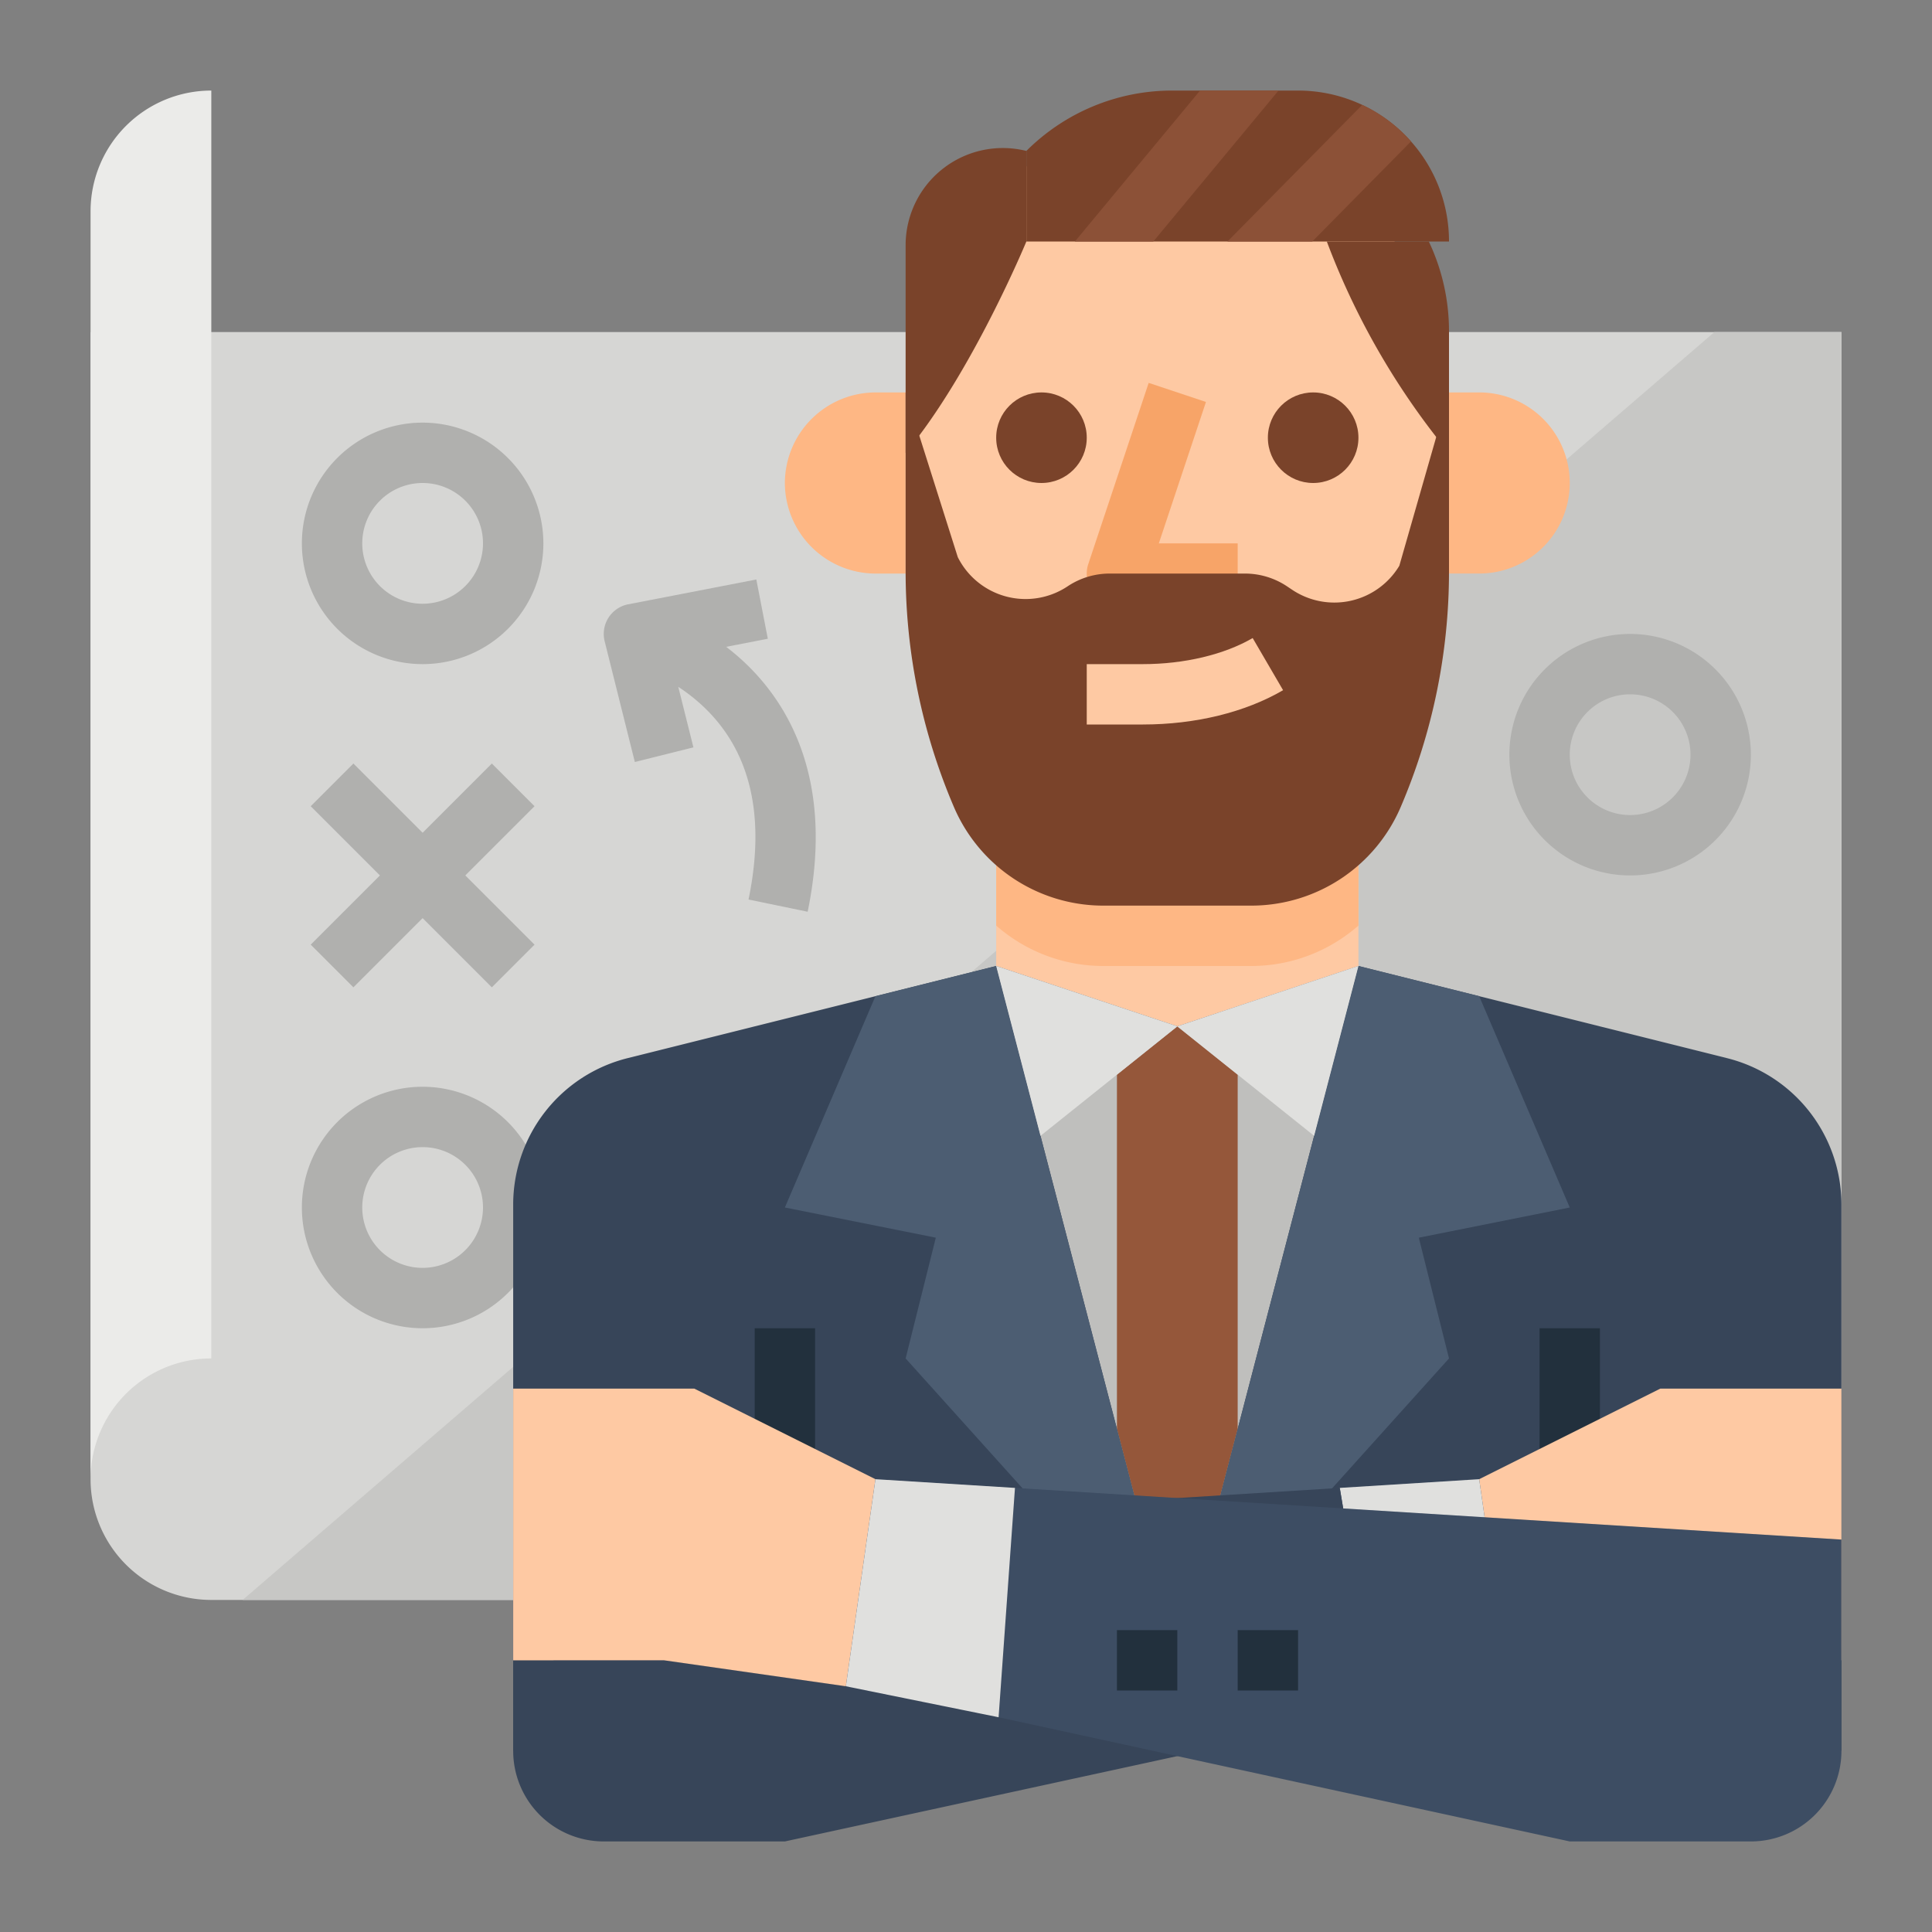<svg height="512" viewBox="0 0 512 512" width="512" xmlns="http://www.w3.org/2000/svg"><rect x="0" y="0" width="512" height="512" fill="#808080" stroke="none"/><path d="m488 88v336h-432a32 32 0 0 1 -32-32v-304z" fill="#d6d6d4"/><path d="m56 360a32 32 0 0 0 -32 32v-336a32 32 0 0 1 32-32z" fill="#ebebe9"/><path d="m488 88v336h-423.7l390.03-336z" fill="#c7c7c5"/><g fill="#b0b0ae"><path d="m112 112a32 32 0 1 0 32 32 32.036 32.036 0 0 0 -32-32zm0 48a16 16 0 1 1 16-16 16.019 16.019 0 0 1 -16 16z"/><path d="m112 288a32 32 0 1 0 32 32 32.036 32.036 0 0 0 -32-32zm0 48a16 16 0 1 1 16-16 16.019 16.019 0 0 1 -16 16z"/><path d="m93.657 261.657 18.343-18.344 18.343 18.344 11.314-11.314-18.344-18.343 18.344-18.343-11.314-11.314-18.343 18.344-18.343-18.344-11.314 11.314 18.344 18.343-18.344 18.343z"/><path d="m197.264 175.5a61.888 61.888 0 0 0 -4.822-4.085l11.037-2.138-3.043-15.708-33.957 6.578a8 8 0 0 0 -6.24 9.794l8 32 15.522-3.88-4.009-16.037a47.534 47.534 0 0 1 6.555 5.135c12.583 11.824 16.641 29.059 12.062 51.224l15.669 3.237c7.201-34.855-5.147-55.196-16.774-66.12z"/><path d="m432 168a32 32 0 1 0 32 32 32.036 32.036 0 0 0 -32-32zm0 48a16 16 0 1 1 16-16 16.019 16.019 0 0 1 -16 16z"/></g><rect fill="#fec9a3" height="184" rx="72" width="144" x="240" y="32"/><path d="m360 256.001v-48h-96v48l48 183.999z" fill="#fec9a3"/><path d="m331.6 256a43.041 43.041 0 0 0 28.4-10.716v-61.284h-48-48v61.284a43.038 43.038 0 0 0 28.4 10.716z" fill="#feb784"/><path d="m457.7 280.425-65.7-16.425-32-8-48 16-48-16-32 8-65.7 16.425a40 40 0 0 0 -30.3 38.806v144.769h352v-144.769a40 40 0 0 0 -30.3-38.806z" fill="#374559"/><path d="m264 256 48 184 48-184.003-48 16.003z" fill="#bfbfbd"/><path d="m328 378.666v-93.866l-16-12.8-16 12.8v93.867l16 61.333z" fill="#95573a"/><path d="m248 328-8 32 72 80-48-184-32 8-24 56z" fill="#4c5d72"/><path d="m376 328 8 32-72 80 48-184 32 8 24 56z" fill="#4c5d72"/><path d="m200 352h16v96h-16z" fill="#22303d"/><path d="m408 352h16v96h-16z" fill="#22303d"/><path d="m440 368h48v72l-40-.003-48.161 6.88-7.839-54.877z" fill="#fec9a3"/><path d="m399.84 446.88-34.86 6.99-9.93-59.56 36.95-2.31z" fill="#e0e0de"/><path d="m364.98 453.87-156.98 34.13h-48a24.006 24.006 0 0 1 -24-24v-56l219.05-13.69z" fill="#374559"/><path d="m384 103.995h8a24 24 0 0 1 24 24 24 24 0 0 1 -24 24h-8a0 0 0 0 1 0 0v-48a0 0 0 0 1 0 0z" fill="#feb784"/><path d="m240 104h-8a24.071 24.071 0 0 0 -24 24 24.071 24.071 0 0 0 24 24h8z" fill="#feb784"/><circle cx="276" cy="115.998" fill="#7a432a" r="12"/><circle cx="348" cy="115.998" fill="#7a432a" r="12"/><path d="m328 160h-32a8 8 0 0 1 -7.589-10.53l16-48 15.178 5.059-12.489 37.471h20.9z" fill="#f7a468"/><path d="m378.65 64h-27.03a197.268 197.268 0 0 0 29 51.81c1.1 1.42 2.23 2.81 3.38 4.19v-32a55.357 55.357 0 0 0 -5.35-24z" fill="#7a432a"/><path d="m240 120v-55.015a25.753 25.753 0 0 1 32-24.985v24s-14.463 34.956-32 56z" fill="#7a432a"/><path d="m331.6 240h-39.2a43.073 43.073 0 0 1 -39.59-26.106 158.47 158.47 0 0 1 -12.81-62.422v-47.472l13.821 43.643a20.093 20.093 0 0 0 29.117 7.732 20.1 20.1 0 0 1 11.145-3.375h35.833a20.1 20.1 0 0 1 11.146 3.375l1.4.937a20.093 20.093 0 0 0 28.374-6.381l13.164-45.931v47.474a158.476 158.476 0 0 1 -12.812 62.423 43.075 43.075 0 0 1 -39.588 26.103z" fill="#7a432a"/><path d="m302.891 192h-14.891v-16h14.891c10.951 0 21.549-2.519 29.078-6.911l8.062 13.821c-10.049 5.86-23.239 9.09-37.14 9.09z" fill="#fec9a3"/><path d="m384 64h-112v-24a54.641 54.641 0 0 1 38.63-16h33.37a39.989 39.989 0 0 1 28.28 11.72c.57.57 1.12 1.15 1.65 1.76a39.8 39.8 0 0 1 10.07 26.52z" fill="#7a432a"/><path d="m338.82 24-33.18 40h-20.78l33.17-40z" fill="#8c5137"/><path d="m373.93 37.48-26.16 26.52h-22.48l35.72-36.2a39.848 39.848 0 0 1 11.27 7.92c.57.57 1.12 1.15 1.65 1.76z" fill="#8c5137"/><path d="m360 255.997-48 16.003 36.258 29.007z" fill="#e0e0de"/><path d="m312 272-48-16 11.741 45.007z" fill="#e0e0de"/><path d="m184 368h-48v72l40-.003 48.161 6.88 7.839-54.877z" fill="#fec9a3"/><path d="m488 408v56a24.006 24.006 0 0 1 -24 24h-48l-151.36-32.91 4.34-60.78z" fill="#3d4d63"/><path d="m296 432h16v16h-16z" fill="#22303d"/><path d="m328 432h16v16h-16z" fill="#22303d"/><path d="m264.64 455.09-40.48-8.21 7.84-54.88 36.98 2.31z" fill="#e0e0de"/></svg>